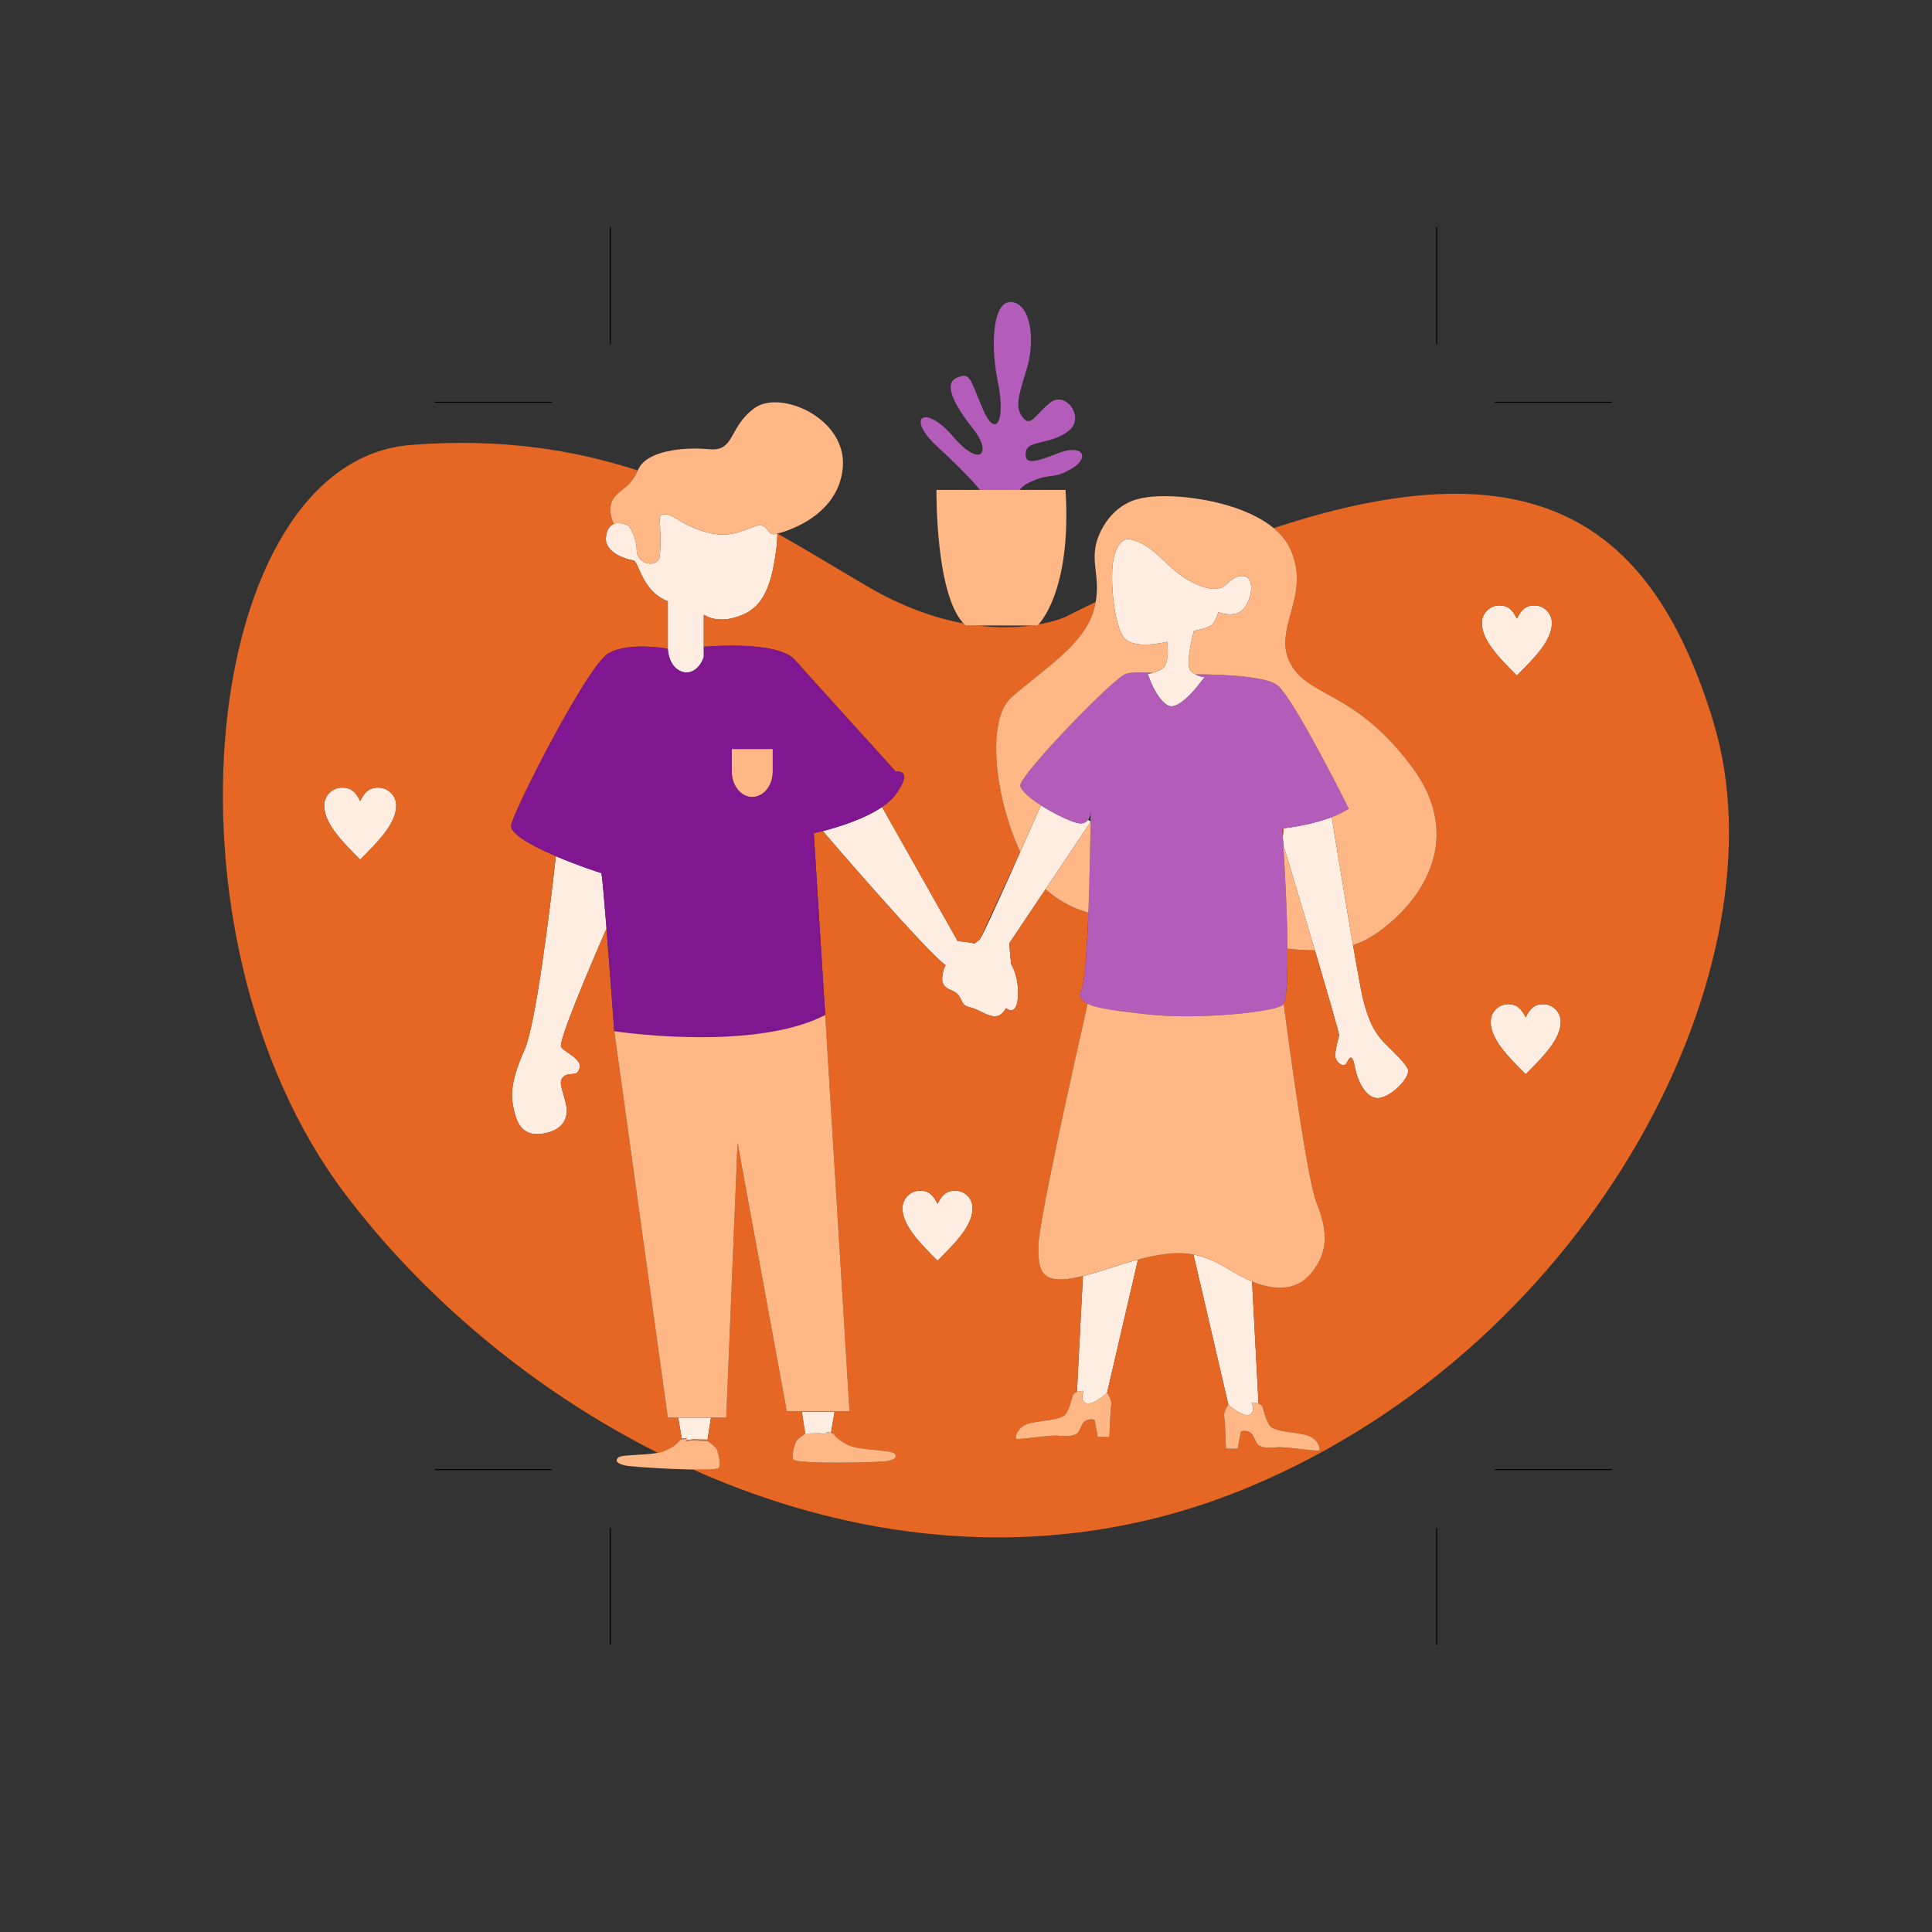 <?xml version="1.0" standalone="no"?>
<svg version="1.1" id="Layer_1" xmlns="http://www.w3.org/2000/svg" xmlns:xlink="http://www.w3.org/1999/xlink" x="0px" y="0px" viewBox="0 0 595.28 595.28" enable-background="new 0 0 595.28 595.28" xml:space="preserve">
<rect x="0" y="0" width="595.28" height="595.28" fill="#333333" stroke="none"/>
<path id="color_x5F_5" fill="#ffede1" d="M311.55,297.066c1.871,3.203,2.381,7.313,2.041,10.743c-0.312,3.345-1.814,4.309-3.6,2.806
	c-0.624,1.049-1.304,1.814-1.871,2.127c-1.871,0.992-3.855,0-6.746-1.446c-2.863-1.417-3.373-0.681-4.507-1.984
	c-1.105-1.275-0.737-2.948-3.742-4.195s-3.26-2.749-2.381-6.378c0.113-0.453,0.34-0.879,0.652-1.332
	c-5.754-3.855-37.871-41.329-37.871-41.329c4.28-1.105,12.614-3.571,18.255-7.427l23.301,41.329c0,0,2.296,0.113,5.216,0.709
	c0.765-0.539,1.389-1.021,1.701-1.446c1.559-2.041,17.291-37.871,18.709-41.131c4.167,2.665,9.241,5.074,11.424,5.5
	c1.559,0.312,2.523-0.227,3.09-0.992l0.822,0.51c0,0.028,0,0.057,0,0.113l-25.03,37.361
	C311.012,290.604,311.154,293.693,311.55,297.066z M185.267,268.975c-0.255,0-7.143-2.239-14.003-5.159
	c-1.871,16.725-6.151,51.761-9.666,59.67c-4.677,10.517-4.167,14.683-3.175,18.851c0.992,4.166,2.835,7.823,8.674,6.973
	c5.811-0.822,8.334-4.309,7.313-8.986c-0.992-4.677-2.665-7.171-0.652-8.674c1.984-1.502,3.997,0.341,4.819-2.494
	c0.85-2.835-4.167-4.678-5.669-6.491c-1.134-1.417,9.156-25.54,13.975-36.567C186.117,276.742,185.465,268.975,185.267,268.975z
	 M248.083,441.718l4.479-0.113l2.495,0.341l-0.567-0.709c0,0,0.879,0.085,1.559,0.227l1.105-6.52h-10.091L248.083,441.718z
	 M333.661,393.16l-1.842,35.717c0.964-0.34,2.098-0.312,2.098-0.312c-1.247,3.175,0.425,4.96,3.628,3.175
	c3.203-1.786,3.628-2.835,3.572-2.637l9.524-41.017c-2.693,0.737-5.669,1.644-9.043,2.749
	C338.536,391.856,335.928,392.622,333.661,393.16z M210.07,443.334c0.68-0.142,1.559-0.227,1.559-0.227l-0.595,0.708l2.523-0.34
	l4.45,0.113l1.049-6.774h-10.091L210.07,443.334z M232.577,162.165c-4.082,1.503-8.249,3.742-15.165,1.729
	c-6.917-1.984-9.156-4.734-11.65-5.329c-2.495-0.567-2.495,1.162-2.495,1.162s0.482,7.937,0,11.679
	c-0.51,3.742-7.002,2.664-7.087-1.843c-0.085-4.479-2.438-7.483-2.438-7.483s-2.296-1.474-4.649-0.652
	c-1.191,0.539-2.324,1.758-2.409,4.479c-0.17,4.592,6.576,6.491,8.391,6.746c1.843,0.255,2.523,9.496,10.687,12.586v14.655
	c0,0,0.085,4.932,3.657,6.774c3.6,1.814,6.491-1.275,7.427-4.252v-13.011c0,0,3.487,2.58,9.411,0.907
	c5.924-1.645,10.176-4.989,12.246-16.668c0.624-3.458,1.021-6.491,0.992-9.212c-0.312,0.057-0.567,0.113-0.737,0.141
	C236.177,165,236.659,160.663,232.577,162.165z M366.741,206.499c-1.616-2.013,1.134-12.132,1.134-12.132s5.131-0.737,6.123-2.495
	c1.02-1.757,1.389-3.26,1.389-3.26s5.244,2.126,7.88-1.134c2.608-3.231,3.373-9.496,0-9.978c-3.402-0.511-5.499,3.231-7.002,3.6
	c-1.502,0.397-4.252,1.134-10.772-2.749c-6.491-3.855-10.233-10.999-17.745-12.246c0,0-3.005-0.482-4.507,5.386
	c-1.474,5.868-0.113,20.495,2.891,24.747c3.005,4.252,13.493,1.502,13.493,1.502s0.992,6.889-1.616,8.362
	c-2.636,1.502-4.394,1.502-4.394,1.502s2.381,7.626,6.208,9.751c3.798,2.127,11.31-8.73,11.31-8.73S368.385,208.483,366.741,206.499
	z M387.774,432.449l-1.984-37.588c-2.098-0.879-4.309-2.013-6.633-3.43c-4.082-2.551-7.597-4.167-11.424-4.876l10.715,46.12
	c-0.057-0.199,0.369,0.85,3.572,2.636c3.232,1.786,4.876,0,3.628-3.175C385.648,432.137,386.782,432.108,387.774,432.449z
	 M426.75,321.501c-3.742-3.771-5.159-7.683-6.661-13.182c-1.417-5.187-8.957-51.505-9.751-56.551
	c-6.151,2.353-13.011,3.231-14.797,3.43l-0.283,2.552c0.057,0.708,0.085,1.587,0.17,2.579c2.409,8.022,17.376,57.657,17.15,58.733
	c-0.227,1.162-0.737,2.523-1.162,5.414c-0.397,2.92,2.665,4.593,3.43,3.176c0.737-1.418,1.729-3.572,2.58,0.992
	c0.822,4.592,3.742,10.602,7.994,9.58c4.252-0.991,9.411-6.831,8.334-8.9C432.675,327.227,430.492,325.242,426.75,321.501z
	 M116.527,242.669c-2.778,0-4.167,1.36-5.556,4.139c-1.361-2.778-2.75-4.139-5.528-4.139c-3.061,0-5.556,2.467-5.556,5.528
	c0,5.556,5.556,11.111,11.083,16.667c5.556-5.556,11.112-11.111,11.112-16.667C122.083,245.136,119.588,242.669,116.527,242.669z
	 M294.287,366.855c-2.693,0-4.054,1.36-5.414,4.053c-1.332-2.692-2.693-4.053-5.386-4.053c-2.976,0-5.414,2.409-5.414,5.414
	c0,5.386,5.414,10.8,10.8,16.186c5.414-5.386,10.8-10.8,10.8-16.186C299.673,369.265,297.264,366.855,294.287,366.855z
	 M475.478,309.396c-2.693,0-4.054,1.361-5.386,4.054c-1.361-2.692-2.721-4.054-5.414-4.054c-2.976,0-5.386,2.438-5.386,5.414
	c0,5.387,5.386,10.801,10.8,16.187c5.386-5.386,10.8-10.8,10.8-16.187C480.892,311.835,478.454,309.396,475.478,309.396z
	 M478.171,191.957c0-2.976-2.409-5.414-5.386-5.414c-2.693,0-4.054,1.361-5.414,4.054c-1.332-2.692-2.693-4.054-5.386-4.054
	c-2.976,0-5.414,2.438-5.414,5.414c0,5.387,5.414,10.801,10.8,16.187C472.785,202.758,478.171,197.344,478.171,191.957z"></path>
<path id="color_x5F_4" fill="#e66724" d="M315.312,243.806 M315.018,243.436c0.084,0.114,0.175,0.229,0.274,0.347
	C315.193,243.665,315.103,243.549,315.018,243.436z M314.962,243.359c-0.067-0.095-0.128-0.187-0.184-0.279
	C314.834,243.172,314.894,243.264,314.962,243.359z M314.709,242.968c-0.044-0.077-0.08-0.152-0.115-0.226
	C314.629,242.816,314.665,242.891,314.709,242.968z M335.829,264.882c-0.091,4.186-0.211,8.838-0.366,13.455
	C335.621,273.72,335.74,269.067,335.829,264.882z M314.421,242.265c-0.01-0.046-0.01-0.088-0.016-0.133
	C314.411,242.177,314.411,242.22,314.421,242.265z M314.529,242.604c-0.025-0.061-0.042-0.12-0.06-0.18
	C314.488,242.483,314.504,242.542,314.529,242.604z M335.779,392.615c-0.151,0.042-0.303,0.084-0.451,0.124
	C335.474,392.699,335.63,392.655,335.779,392.615z M336.816,392.323c0.363-0.104,0.735-0.213,1.114-0.327
	C337.549,392.111,337.18,392.218,336.816,392.323z M339.77,391.428c-0.474,0.151-0.931,0.291-1.383,0.429
	C338.839,391.719,339.295,391.579,339.77,391.428z M335.451,432.443c-1.762,0.102-2.469-1.498-1.534-3.878c0,0-0.002,0-0.002,0
	h0.001C332.98,430.946,333.687,432.546,335.451,432.443z M385.648,432.136c0.026,0.066,0.043,0.128,0.067,0.193
	C385.691,432.264,385.674,432.202,385.648,432.136L385.648,432.136L385.648,432.136z M378,390.73
	c0.381,0.226,0.766,0.459,1.157,0.701C378.765,391.186,378.382,390.957,378,390.73z M395.087,255.255c0,0,0.134,1.911,0.324,5.011
	c0.008,0.024,0.016,0.048,0.016,0.064c0.568,1.901,1.837,6.109,3.44,11.445c-1.602-5.342-2.87-9.553-3.439-11.446
	c-0.085-0.992-0.113-1.871-0.17-2.579l0.282-2.542C395.251,255.24,395.087,255.255,395.087,255.255z M384.126,436.015
	c-0.54-0.031-1.185-0.231-1.91-0.606C382.941,435.784,383.586,435.984,384.126,436.015z M343.082,311.242
	c2.72,0.402,5.912,0.764,9.493,1.182C348.996,312.003,345.803,311.642,343.082,311.242z M264.417,252.5
	c0.292-0.121,0.583-0.247,0.875-0.373C265.001,252.253,264.709,252.379,264.417,252.5z M261.162,253.751
	c-0.268,0.096-0.533,0.188-0.798,0.279C260.628,253.938,260.894,253.846,261.162,253.751z M266.374,251.643
	c-0.27,0.124-0.54,0.247-0.812,0.367C265.834,251.89,266.104,251.767,266.374,251.643z M261.401,253.664
	c0.98-0.353,1.978-0.735,2.977-1.148C263.38,252.93,262.38,253.312,261.401,253.664z M266.696,251.494
	c0.264-0.124,0.525-0.249,0.786-0.377C267.222,251.245,266.959,251.37,266.696,251.494z M192.509,318.157
	c1.24,0.148,2.8,0.321,4.618,0.493c0.57,0.054,1.166,0.108,1.785,0.162c0.464,0.04,0.941,0.08,1.431,0.118
	c-0.49-0.039-0.967-0.078-1.431-0.118c-0.619-0.054-1.215-0.108-1.785-0.162C195.309,318.477,193.749,318.305,192.509,318.157z
	 M267.8,250.958c0.262-0.132,0.524-0.264,0.782-0.4C268.324,250.694,268.062,250.826,267.8,250.958z M268.837,250.419
	c0.803-0.431,1.578-0.885,2.316-1.361C270.415,249.534,269.64,249.988,268.837,250.419z M373.195,388.24
	c-0.375-0.161-0.75-0.313-1.124-0.455C372.446,387.928,372.82,388.078,373.195,388.24z M190.53,317.907
	c0.517,0.069,1.18,0.154,1.979,0.25C191.71,318.061,191.047,317.976,190.53,317.907z M412.799,250.71
	c0.149-0.072,0.298-0.143,0.445-0.216C413.097,250.567,412.948,250.638,412.799,250.71z M414.236,249.969
	c0.103-0.058,0.204-0.117,0.306-0.175C414.44,249.852,414.34,249.911,414.236,249.969z M341.603,390.833
	c2.549-0.835,4.87-1.556,7.014-2.177C346.468,389.27,344.144,389.994,341.603,390.833z M375.551,389.364
	c-0.147-0.077-0.295-0.154-0.442-0.228C375.256,389.21,375.404,389.287,375.551,389.364z M377.267,390.302
	c-0.129-0.074-0.257-0.145-0.386-0.218C377.01,390.156,377.138,390.227,377.267,390.302z M259.011,254.482
	c-0.276,0.09-0.548,0.177-0.816,0.261C258.462,254.659,258.736,254.571,259.011,254.482z M374.447,388.81
	c-0.267-0.128-0.533-0.251-0.799-0.37C373.914,388.56,374.18,388.682,374.447,388.81z M260.053,254.136
	c-0.262,0.089-0.521,0.175-0.778,0.26C259.532,254.311,259.792,254.225,260.053,254.136z M411.477,251.307
	c0.182-0.077,0.362-0.156,0.542-0.236C411.839,251.151,411.659,251.229,411.477,251.307z M384.429,458.357
	c-58.459,24.288-118.807,17.704-170.884-5.567c4.35,0.061,7.717-0.074,7.977-0.585c0.709-1.474-0.397-5.073-0.652-5.697
	c-0.283-0.652-2.693-2.438-2.693-2.438l-4.45-0.283l-2.523,0.227l0.22-0.252l2.133-0.287l4.45,0.113l1.049-6.774h-10.091l1.105,6.52
	c0.68-0.142,1.559-0.227,1.559-0.227l-0.212,0.253c-0.645,0.049-1.894,0.176-1.999,0.427c-0.142,0.34-1.701,2.183-5.187,3.459
	c-0.427,0.157-0.945,0.288-1.524,0.398c-38.944-19.558-72.625-48.31-96.47-79.91c-60.009-79.484-44.362-225.469,20.268-230.627
	c27.281-2.188,50.059,1.392,70.009,7.853c-2.455,5.425-5.143,5.417-7.422,8.531c-2.324,3.175,0,7.937,0,7.937
	c0.588-0.206,1.173-0.268,1.719-0.245c-0.546-0.023-1.13,0.039-1.718,0.245c-1.191,0.539-2.324,1.758-2.409,4.479
	c-0.17,4.592,6.576,6.491,8.391,6.746c1.843,0.255,2.523,9.496,10.687,12.586v14.654c0,0-12.019-2.267-18.369,1.474
	c-6.378,3.742-28.63,47.367-29.877,52.753c-0.807,3.467,10.834,8.676,19.291,11.923c-1.758-0.67-3.649-1.421-5.543-2.227
	c-1.871,16.725-6.151,51.761-9.666,59.67c-4.677,10.517-4.167,14.683-3.175,18.851c0.992,4.166,2.835,7.823,8.674,6.973
	c5.811-0.822,8.334-4.309,7.313-8.986c-0.992-4.677-2.665-7.171-0.652-8.674c1.984-1.502,3.997,0.341,4.819-2.494
	c0.85-2.835-4.167-4.678-5.669-6.491c-1.134-1.417,9.15-25.525,13.97-36.557c1.117,14.042,2.385,31.622,2.385,31.622h0
	l16.498,119.084h18l3.487-84.671l15.165,82.687h19.332l-7.484-122.088c0,0-0.001,0-0.001,0l-3.515-56.014
	c0,0,3.191-0.654,7.371-1.961c-1.76,0.551-3.35,0.99-4.592,1.311c0,0,32.117,37.474,37.871,41.329
	c-0.312,0.453-0.539,0.879-0.652,1.332c-0.879,3.629-0.624,5.131,2.381,6.378s2.637,2.92,3.742,4.195
	c1.134,1.303,1.644,0.567,4.507,1.984c2.891,1.446,4.875,2.438,6.746,1.446c0.567-0.313,1.247-1.078,1.871-2.127
	c1.786,1.503,3.288,0.539,3.6-2.806c0.34-3.43-0.17-7.54-2.041-10.743c-0.396-3.373-0.538-6.462-0.537-6.462l11.144-16.634
	c0.282,0.253,0.564,0.533,0.845,0.759c3.939,3.288,8.048,5.243,12.355,6.52c-0.419,10.953-1.075,21.067-2.094,23.357
	c-0.994,2.211-0.27,3.647,1.843,4.68c-5.244,23.132-15.193,67.887-15.193,75.001c0,8.155,1.322,11.903,13.748,8.881l-1.841,35.704
	c-0.566,0.205-1.078,0.545-1.276,1.11c-0.539,1.56-0.879,3.686-2.154,5.67c-1.304,2.012-8.476,2.012-11.679,3.033
	c-3.203,1.049-4.082,4.081-3.657,4.592c0.397,0.51,10.545-1.219,13.209-0.907c2.665,0.283,5.329,0.17,6.123-1.304
	c0.794-1.446,1.077-2.75,2.126-3.316c1.049-0.596,2.608-0.511,2.75-0.143c0.113,0.369,0.964,5.159,0.964,5.159h3.6
	c0,0,0.255-8.192,0.567-9.808c0.284-1.645-1.304-3.686-1.276-3.855c0.003-0.012,0.005-0.019,0.004-0.022
	c0.001,0.002,0.001,0.008-0.003,0.022l9.52-41.001c9.431-2.501,15.32-2.599,21.214-0.4c-1.36-0.504-2.718-0.887-4.118-1.147
	l10.715,46.12c-0.004-0.013-0.005-0.02-0.004-0.023c-0.001,0.003,0.001,0.01,0.004,0.023c0.028,0.17-1.531,2.211-1.247,3.855
	c0.284,1.615,0.539,9.836,0.539,9.836h3.628c0,0,0.822-4.791,0.964-5.188c0.113-0.369,1.701-0.453,2.75,0.142
	c1.021,0.567,1.332,1.871,2.126,3.316c0.794,1.474,3.458,1.587,6.123,1.304c2.665-0.283,12.784,1.418,13.209,0.907
	c0.396-0.48-0.483-3.541-3.686-4.562c-3.203-1.049-10.375-1.049-11.65-3.062c-1.304-1.984-1.644-4.11-2.183-5.669
	c-0.205-0.582-0.742-0.926-1.329-1.129c0.027,0.009,0.055,0.015,0.082,0.024l-1.984-37.588c-0.071-0.03-0.145-0.066-0.217-0.096
	c7.973,3.324,14.428,2.602,18.671-2.768c5.357-6.745,4.676-13.123,1.332-21.627c-2.835-7.228-8.475-49.03-10.062-61.168
	c1.937-4.036,1.121-26.393,0.349-41.032c0.387,7.208,0.781,16.281,0.841,24.134c2.889,0.341,5.722,0.511,8.441,0.511
	c3.955,13.35,7.546,25.716,7.434,26.247c-0.227,1.162-0.737,2.523-1.162,5.414c-0.397,2.92,2.665,4.593,3.43,3.176
	c0.737-1.418,1.729-3.572,2.58,0.992c0.822,4.592,3.742,10.602,7.994,9.58c4.252-0.991,9.411-6.831,8.334-8.9
	c-1.079-2.097-3.262-4.082-7.004-7.823c-3.742-3.771-5.159-7.683-6.661-13.182c-1.417-5.187-8.957-51.505-9.751-56.551
	c-0.005,0.002-0.009,0.003-0.014,0.005c0.017-0.006,0.033-0.013,0.05-0.019c-0.011,0.004-0.022,0.009-0.033,0.013
	c0.51,3.26,3.883,23.896,6.548,39.401c2.098-0.652,4.054-1.53,5.868-2.693c13.008-8.246,29.987-28.486,12.242-52.241
	c-17.745-23.754-32.003-21.231-37.502-32.003c-5.499-10.743,6.746-20.749,0-35.234c-1.108-2.385-2.867-4.466-5.06-6.277
	c81.653-26.965,117.101-0.706,135.482,59.709C550.539,296.753,491.72,413.74,384.429,458.357z M122.082,248.197
	c0.001-3.061-2.494-5.528-5.555-5.528c-2.778,0-4.167,1.36-5.556,4.139c-1.361-2.778-2.75-4.139-5.528-4.139
	c-3.061,0-5.556,2.467-5.556,5.528c0,5.556,5.556,11.111,11.083,16.667C116.526,259.308,122.082,253.753,122.082,248.197z
	 M275.606,447.869c-0.963-1.134-10.289-0.992-13.719-2.409c-3.402-1.417-4.904-3.345-5.017-3.685
	c-0.053-0.128-0.403-0.236-0.819-0.321l1.103-6.51h-10.091l1.02,6.773h-0.001c0,0-2.466,1.701-2.778,2.325
	c-0.283,0.623-1.531,4.166-0.879,5.641c0.68,1.502,26.391,0.964,28.857,0.51C275.72,449.74,276.57,448.974,275.606,447.869z
	 M299.673,372.269c0-3.004-2.409-5.414-5.386-5.414c-2.693,0-4.054,1.36-5.414,4.053c-1.332-2.692-2.693-4.053-5.386-4.053
	c-2.976,0-5.414,2.409-5.414,5.414c0,5.386,5.414,10.8,10.8,16.186C294.287,383.069,299.673,377.655,299.673,372.269z
	 M456.571,191.957c0,5.387,5.414,10.801,10.8,16.187c5.414-5.386,10.8-10.8,10.8-16.187c0-2.976-2.409-5.414-5.386-5.414
	c-2.693,0-4.054,1.361-5.414,4.054c-1.332-2.692-2.693-4.054-5.386-4.054C459.009,186.543,456.571,188.981,456.571,191.957z
	 M480.892,314.81c0-2.975-2.438-5.414-5.414-5.414c-2.693,0-4.054,1.361-5.386,4.054c-1.361-2.692-2.721-4.054-5.414-4.054
	c-2.976,0-5.386,2.438-5.386,5.414c0,5.387,5.386,10.801,10.8,16.187C475.478,325.611,480.892,320.197,480.892,314.81z
	 M314.357,262.483c-7.71-16.242-10.743-40.733-2.608-47.735c10.744-9.27,22.252-16.272,25.257-26.759
	c0.251-0.877,0.428-1.699,0.574-2.499c-3.086,1.494-6.206,3.025-9.39,4.625c0,0-2.92,1.343-8.189,2.278
	c-0.198,0.219-0.315,0.329-0.315,0.329h-1.793c-4.393,0.604-10.074,0.845-16.805,0h-3.541c-0.225-0.196-0.44-0.419-0.654-0.643
	c-8.692-1.602-18.865-5.042-30.102-11.659c-8.783-5.179-17.76-10.698-27.237-16.016c-0.172,0.042-0.33,0.078-0.465,0.106
	c0.12-0.024,0.255-0.051,0.405-0.078c0.029,2.721-0.368,5.754-0.992,9.212c-2.07,11.679-6.322,15.023-12.246,16.668
	c-5.924,1.673-9.411-0.907-9.411-0.907v9.864l1.162-0.057c0,0,21.572-1.899,26.901,4.11c5.357,6.01,31.096,34.413,31.096,34.413
	s5.753-0.99-0.002,7.004c-1.062,1.475-2.594,2.813-4.383,4.016c0.052-0.035,0.108-0.068,0.159-0.104l23.301,41.329
	c0,0,2.296,0.113,5.216,0.709c0.765-0.539,1.389-1.021,1.701-1.446 M341.142,310.935c0.048,0.008,0.098,0.016,0.146,0.024
	C341.24,310.951,341.19,310.943,341.142,310.935z M394.956,309.836c0.042-0.024,0.094-0.047,0.132-0.071
	c0.009-0.004,0.016-0.017,0.024-0.022c-0.009,0.006-0.017,0.017-0.026,0.023C395.049,309.789,394.997,309.812,394.956,309.836z
	 M342.816,311.202c-0.235-0.035-0.467-0.071-0.695-0.106C342.348,311.132,342.582,311.167,342.816,311.202z M395.383,309.443
	c-0.04,0.062-0.08,0.121-0.122,0.169C395.303,309.564,395.344,309.507,395.383,309.443z M204.938,158.452
	c-1.672-0.049-1.672,1.275-1.672,1.275s0.482,7.937,0,11.679c-0.223,1.637-1.591,2.352-3.066,2.26
	c1.476,0.092,2.844-0.623,3.067-2.26c0.482-3.742,0-11.679,0-11.679S203.267,158.403,204.938,158.452z M233.909,161.855"></path>
<path id="color_x5F_3" fill="#b45cba" d="M395.087,255.255L395.087,255.255c0,0,13.011-1.19,20.494-6.095
	c0,0-17.32-34.781-22.167-38.154c-4.819-3.401-24.973-3.23-24.973-3.23l-0.085,0.027c1.191,0.652,2.409,0.794,2.693,0.794
	c0.028,0,0.028,0,0.028,0c0.028,0.028,0.057,0.028,0.057,0.028s-7.512,10.857-11.31,8.73c-3.827-2.125-6.208-9.751-6.208-9.751
	s0.595,0,1.587-0.283c-2.466-0.17-6.009-0.312-8.192,0.255c-3.628,0.936-32.627,31.039-32.627,34.385
	c0,3.345,13.748,10.885,17.745,11.65c3.487,0.68,3.912-2.75,3.94-3.742c-0.057,4.705-0.51,49.578-2.806,54.737
	c-2.523,5.612,5.981,6.236,20.324,7.937c14.343,1.673,37.843-0.481,41.499-2.777C398.744,307.469,395.087,255.255,395.087,255.255
	L395.087,255.255z M325.752,139.743L325.752,139.743c-7.824,3.175-10.176,3.175-9.666-0.51c0.51-3.657,7.483-2.155,13.011-6.321
	c5.499-4.167-0.68-12.501-5.357-8.958c-4.649,3.544-6.151,7.966-8.646,4.62c-2.523-3.316-1.191-6.661,1.332-15.165
	c2.495-8.504,1.332-19.332-4.479-20.324c-5.783-1.021-7.03,12.161-4.507,24.491c2.551,12.331-0.68,17.83-4.677,8.334
	s-3.855-11.339-8.022-9.496s-0.652,8.504,5.187,15.817c5.811,7.342,2.154,12.188-6.35,2.183c-8.532-10.006-14.825-6.01-4.649,3.316
	c10.148,9.354,12.983,13.21,12.983,13.21h12.331c0,0,0.68-1.701,5.499-3.374c4.847-1.644,5.187,0,10.687-3.316
	C335.928,140.905,333.576,136.568,325.752,139.743L325.752,139.743z"></path>
<path id="color_x5F_2" fill="#811790" d="M276.005,237.735c0,0-25.739-28.403-31.096-34.413
	c-5.329-6.009-26.901-4.11-26.901-4.11l-1.162,0.057v3.146c-0.936,2.977-3.827,6.066-7.427,4.252
	c-3.572-1.842-3.657-6.774-3.657-6.774s-12.019-2.267-18.369,1.474c-6.378,3.742-28.63,47.367-29.877,52.753
	c-1.247,5.358,27.241,14.882,27.751,14.882c0.482,0,3.997,48.728,3.997,48.728l0,0l0,0c0,0,3.016,0.46,7.863,0.92
	c0.57,0.054,1.166,0.108,1.785,0.162c0.928,0.08,1.91,0.158,2.937,0.233c0.342,0.025,0.69,0.049,1.042,0.073
	c3.877,0.261,8.345,0.453,13.084,0.453c1.292,0,2.605-0.014,3.931-0.046c0.884-0.021,1.774-0.049,2.668-0.086
	c0.447-0.018,0.895-0.039,1.344-0.061c0.898-0.045,1.799-0.099,2.701-0.161s1.806-0.135,2.708-0.218
	c0.451-0.041,0.902-0.085,1.353-0.131c0.901-0.093,1.801-0.196,2.697-0.31c2.24-0.286,4.458-0.643,6.623-1.081
	c0.866-0.175,1.724-0.364,2.571-0.566c4.236-1.011,8.214-2.37,11.69-4.168l-3.515-56.014c0,0,19.503-3.996,25.257-11.99
	C281.758,236.745,276.005,237.735,276.005,237.735z M238.076,237.737c0,4.309-2.806,7.795-6.293,7.795
	c-3.458,0-6.292-3.486-6.293-7.795v-6.945h12.586V237.737z"></path>
<g id="color_x5F_1" fill="#ffb785">
	<g>
		<path fill="#ffb785" d="M404.244,391.997c-5.33,6.747-14.145,6.18-25.087-0.566c-10.913-6.776-17.745-7.144-37.559-0.596
			c-19.843,6.576-21.685,3.09-21.685-6.548c0-7.114,9.95-51.874,15.194-75.005c3.232,1.588,9.78,2.239,18.482,3.26
			c14.343,1.673,37.842-0.481,41.499-2.777c0.17-0.085,0.312-0.283,0.425-0.567c1.587,12.133,7.228,53.943,10.063,61.172
			C408.92,378.874,409.601,385.252,404.244,391.997z M259.676,144.165c1.418-15.25-19.332-24.35-27.328-18.34
			c-8.022,6.01-5.839,13.323-13.833,12.586c-8.022-0.766-19.332,0.481-21.855,6.236c-2.494,5.754-5.244,5.669-7.568,8.844
			s0,7.937,0,7.937c2.353-0.822,4.649,0.652,4.649,0.652s2.353,3.004,2.438,7.483c0.085,4.507,6.577,5.585,7.087,1.843
			c0.482-3.742,0-11.679,0-11.679s0-1.729,2.495-1.162c2.494,0.595,4.733,3.345,11.65,5.329c6.916,2.013,11.083-0.226,15.165-1.729
			c4.082-1.502,3.6,2.835,6.18,2.409C241.336,164.149,258.259,159.416,259.676,144.165L259.676,144.165z M402.854,442.285
			c3.203,1.021,4.082,4.082,3.686,4.562c-0.425,0.511-10.544-1.19-13.209-0.907s-5.329,0.17-6.123-1.304
			c-0.794-1.445-1.105-2.749-2.126-3.316c-1.049-0.595-2.637-0.511-2.75-0.142c-0.142,0.397-0.964,5.188-0.964,5.188h-3.628
			c0,0-0.255-8.221-0.539-9.836c-0.284-1.644,1.275-3.685,1.247-3.855c-0.056-0.199,0.369,0.85,3.572,2.636
			c3.231,1.786,4.875,0,3.628-3.175c0,0,2.834-0.113,3.373,1.418c0.539,1.559,0.879,3.685,2.183,5.669
			C392.479,441.236,399.651,441.236,402.854,442.285L402.854,442.285L402.854,442.285z M218.177,444.07c0,0,2.41,1.786,2.693,2.438
			c0.255,0.624,1.361,4.223,0.652,5.697c-0.737,1.447-26.39-0.113-28.828-0.651c-2.466-0.567-3.259-1.361-2.239-2.438
			c0.992-1.077,10.318-0.595,13.776-1.87c3.486-1.276,5.045-3.119,5.187-3.459s2.381-0.453,2.381-0.453l-0.595,0.68l2.523-0.227
			L218.177,444.07L218.177,444.07L218.177,444.07z M261.887,445.46c3.43,1.417,12.756,1.275,13.719,2.409
			c0.964,1.105,0.114,1.871-2.324,2.324c-2.466,0.454-28.177,0.992-28.857-0.51c-0.652-1.475,0.596-5.018,0.879-5.641
			c0.312-0.624,2.778-2.325,2.778-2.325l4.479-0.113l2.495,0.341l-0.567-0.709c0,0,2.239,0.198,2.381,0.539
			C256.983,442.115,258.485,444.043,261.887,445.46L261.887,445.46L261.887,445.46z M337.544,431.74
			c3.203-1.786,3.628-2.835,3.572-2.637c-0.028,0.169,1.56,2.21,1.276,3.855c-0.312,1.616-0.567,9.808-0.567,9.808h-3.6
			c0,0-0.851-4.79-0.964-5.159c-0.142-0.368-1.701-0.453-2.75,0.143c-1.049,0.566-1.332,1.87-2.126,3.316
			c-0.794,1.474-3.458,1.587-6.123,1.304c-2.664-0.312-12.812,1.417-13.209,0.907c-0.425-0.511,0.454-3.543,3.657-4.592
			c3.203-1.021,10.375-1.021,11.679-3.033c1.275-1.984,1.615-4.11,2.154-5.67c0.538-1.53,3.373-1.417,3.373-1.417
			C332.668,431.74,334.341,433.525,337.544,431.74L337.544,431.74L337.544,431.74z M434.999,236.234
			c17.745,23.755,0.766,43.995-12.242,52.241c-1.814,1.163-3.77,2.041-5.868,2.693c-2.665-15.505-6.038-36.141-6.548-39.401
			c1.871-0.709,3.685-1.587,5.244-2.608c0,0-17.32-34.781-22.167-38.154c-4.819-3.401-24.973-3.23-24.973-3.23h-0.085
			c-0.567-0.284-1.134-0.709-1.616-1.276c-1.616-2.013,1.134-12.132,1.134-12.132s5.131-0.737,6.123-2.495
			c1.02-1.757,1.389-3.26,1.389-3.26s5.244,2.126,7.88-1.134c2.608-3.232,3.373-9.497,0-9.978c-3.402-0.51-5.5,3.232-7.002,3.6
			c-1.503,0.397-4.252,1.134-10.772-2.749c-6.491-3.855-10.233-10.999-17.745-12.246c0,0-3.005-0.482-4.507,5.386
			c-1.474,5.868-0.114,20.495,2.891,24.747s13.493,1.502,13.493,1.502s0.992,6.888-1.616,8.362
			c-2.637,1.502-4.394,1.502-4.394,1.502s0.595,0,1.587-0.283c-2.466-0.17-6.009-0.311-8.192,0.255
			c-3.629,0.936-32.627,31.039-32.627,34.385c0,1.53,2.834,3.911,6.321,6.15c-0.539,1.248-3.204,7.285-6.35,14.372
			c-7.71-16.242-10.743-40.733-2.608-47.735c10.744-9.27,22.252-16.272,25.257-26.759c3.005-10.489-2.239-14.995,2.013-24.01
			c4.223-8.985,11.735-10.233,11.735-10.233c9.496-2.749,39.997,0.737,46.743,15.251c6.746,14.485-5.499,24.491,0,35.234
			C402.996,215.003,417.254,212.48,434.999,236.234L434.999,236.234L434.999,236.234z M323.002,274.729
			c-0.283-0.227-0.567-0.51-0.851-0.764l13.89-20.722c-0.085,5.755-0.283,17.292-0.68,28.007
			C331.052,279.973,326.942,278.018,323.002,274.729L323.002,274.729L323.002,274.729z M395.399,260.216
			c0,0.028,0.029,0.085,0.028,0.114c1.219,4.082,5.669,18.794,9.723,32.485c-2.721,0-5.556-0.17-8.447-0.511
			C396.618,281.108,395.853,267.416,395.399,260.216L395.399,260.216L395.399,260.216z M242.572,316.91
			c4.236-1.011,8.214-2.37,11.69-4.168l7.484,122.088h-19.332l-15.165-82.687l-3.487,84.671h-18L189.264,317.73l0,0
			c0,0,3.016,0.46,7.863,0.92c0.57,0.054,1.166,0.108,1.785,0.162c0.928,0.08,1.91,0.158,2.937,0.233
			c0.342,0.025,0.69,0.049,1.042,0.073c3.877,0.261,8.345,0.453,13.084,0.453c1.292,0,2.605-0.014,3.931-0.046
			c0.884-0.021,1.774-0.049,2.668-0.086c0.447-0.018,0.895-0.039,1.344-0.061c0.898-0.045,1.799-0.099,2.701-0.161
			c0.902-0.063,1.806-0.135,2.708-0.218c0.451-0.041,0.902-0.085,1.353-0.131c0.901-0.093,1.801-0.196,2.697-0.31
			c2.24-0.286,4.458-0.643,6.623-1.081C240.867,317.3,241.724,317.112,242.572,316.91z M319.686,192.722h-22.139
			c-9.411-8.191-9.014-41.782-9.014-41.782h39.77C330.344,182.887,319.686,192.723,319.686,192.722z M225.49,230.792h12.586v6.945
			c0,4.309-2.806,7.795-6.293,7.795c-3.458,0-6.292-3.486-6.293-7.795V230.792z"></path>
	</g>
	<line fill="#811790" stroke="#000000" stroke-width="0.3" x1="188.059" y1="69.955" x2="188.059" y2="105.955"></line>
	<line fill="#ffb785" stroke="#000000" stroke-width="0.3" x1="134.059" y1="123.955" x2="170.059" y2="123.955"></line>
	<line fill="none" stroke="#000000" stroke-width="0.3" x1="134.059" y1="452.804" x2="170.059" y2="452.804"></line>
	<line fill="none" stroke="#000000" stroke-width="0.3" x1="188.059" y1="506.804" x2="188.059" y2="470.804"></line>
	<line fill="none" stroke="#000000" stroke-width="0.3" x1="442.644" y1="69.955" x2="442.644" y2="105.955"></line>
	<line fill="none" stroke="#000000" stroke-width="0.3" x1="496.644" y1="123.955" x2="460.644" y2="123.955"></line>
	<line fill="none" stroke="#000000" stroke-width="0.3" x1="496.644" y1="452.804" x2="460.644" y2="452.804"></line>
	<line fill="none" stroke="#000000" stroke-width="0.3" x1="442.644" y1="506.804" x2="442.644" y2="470.804"></line>
</g>
</svg>